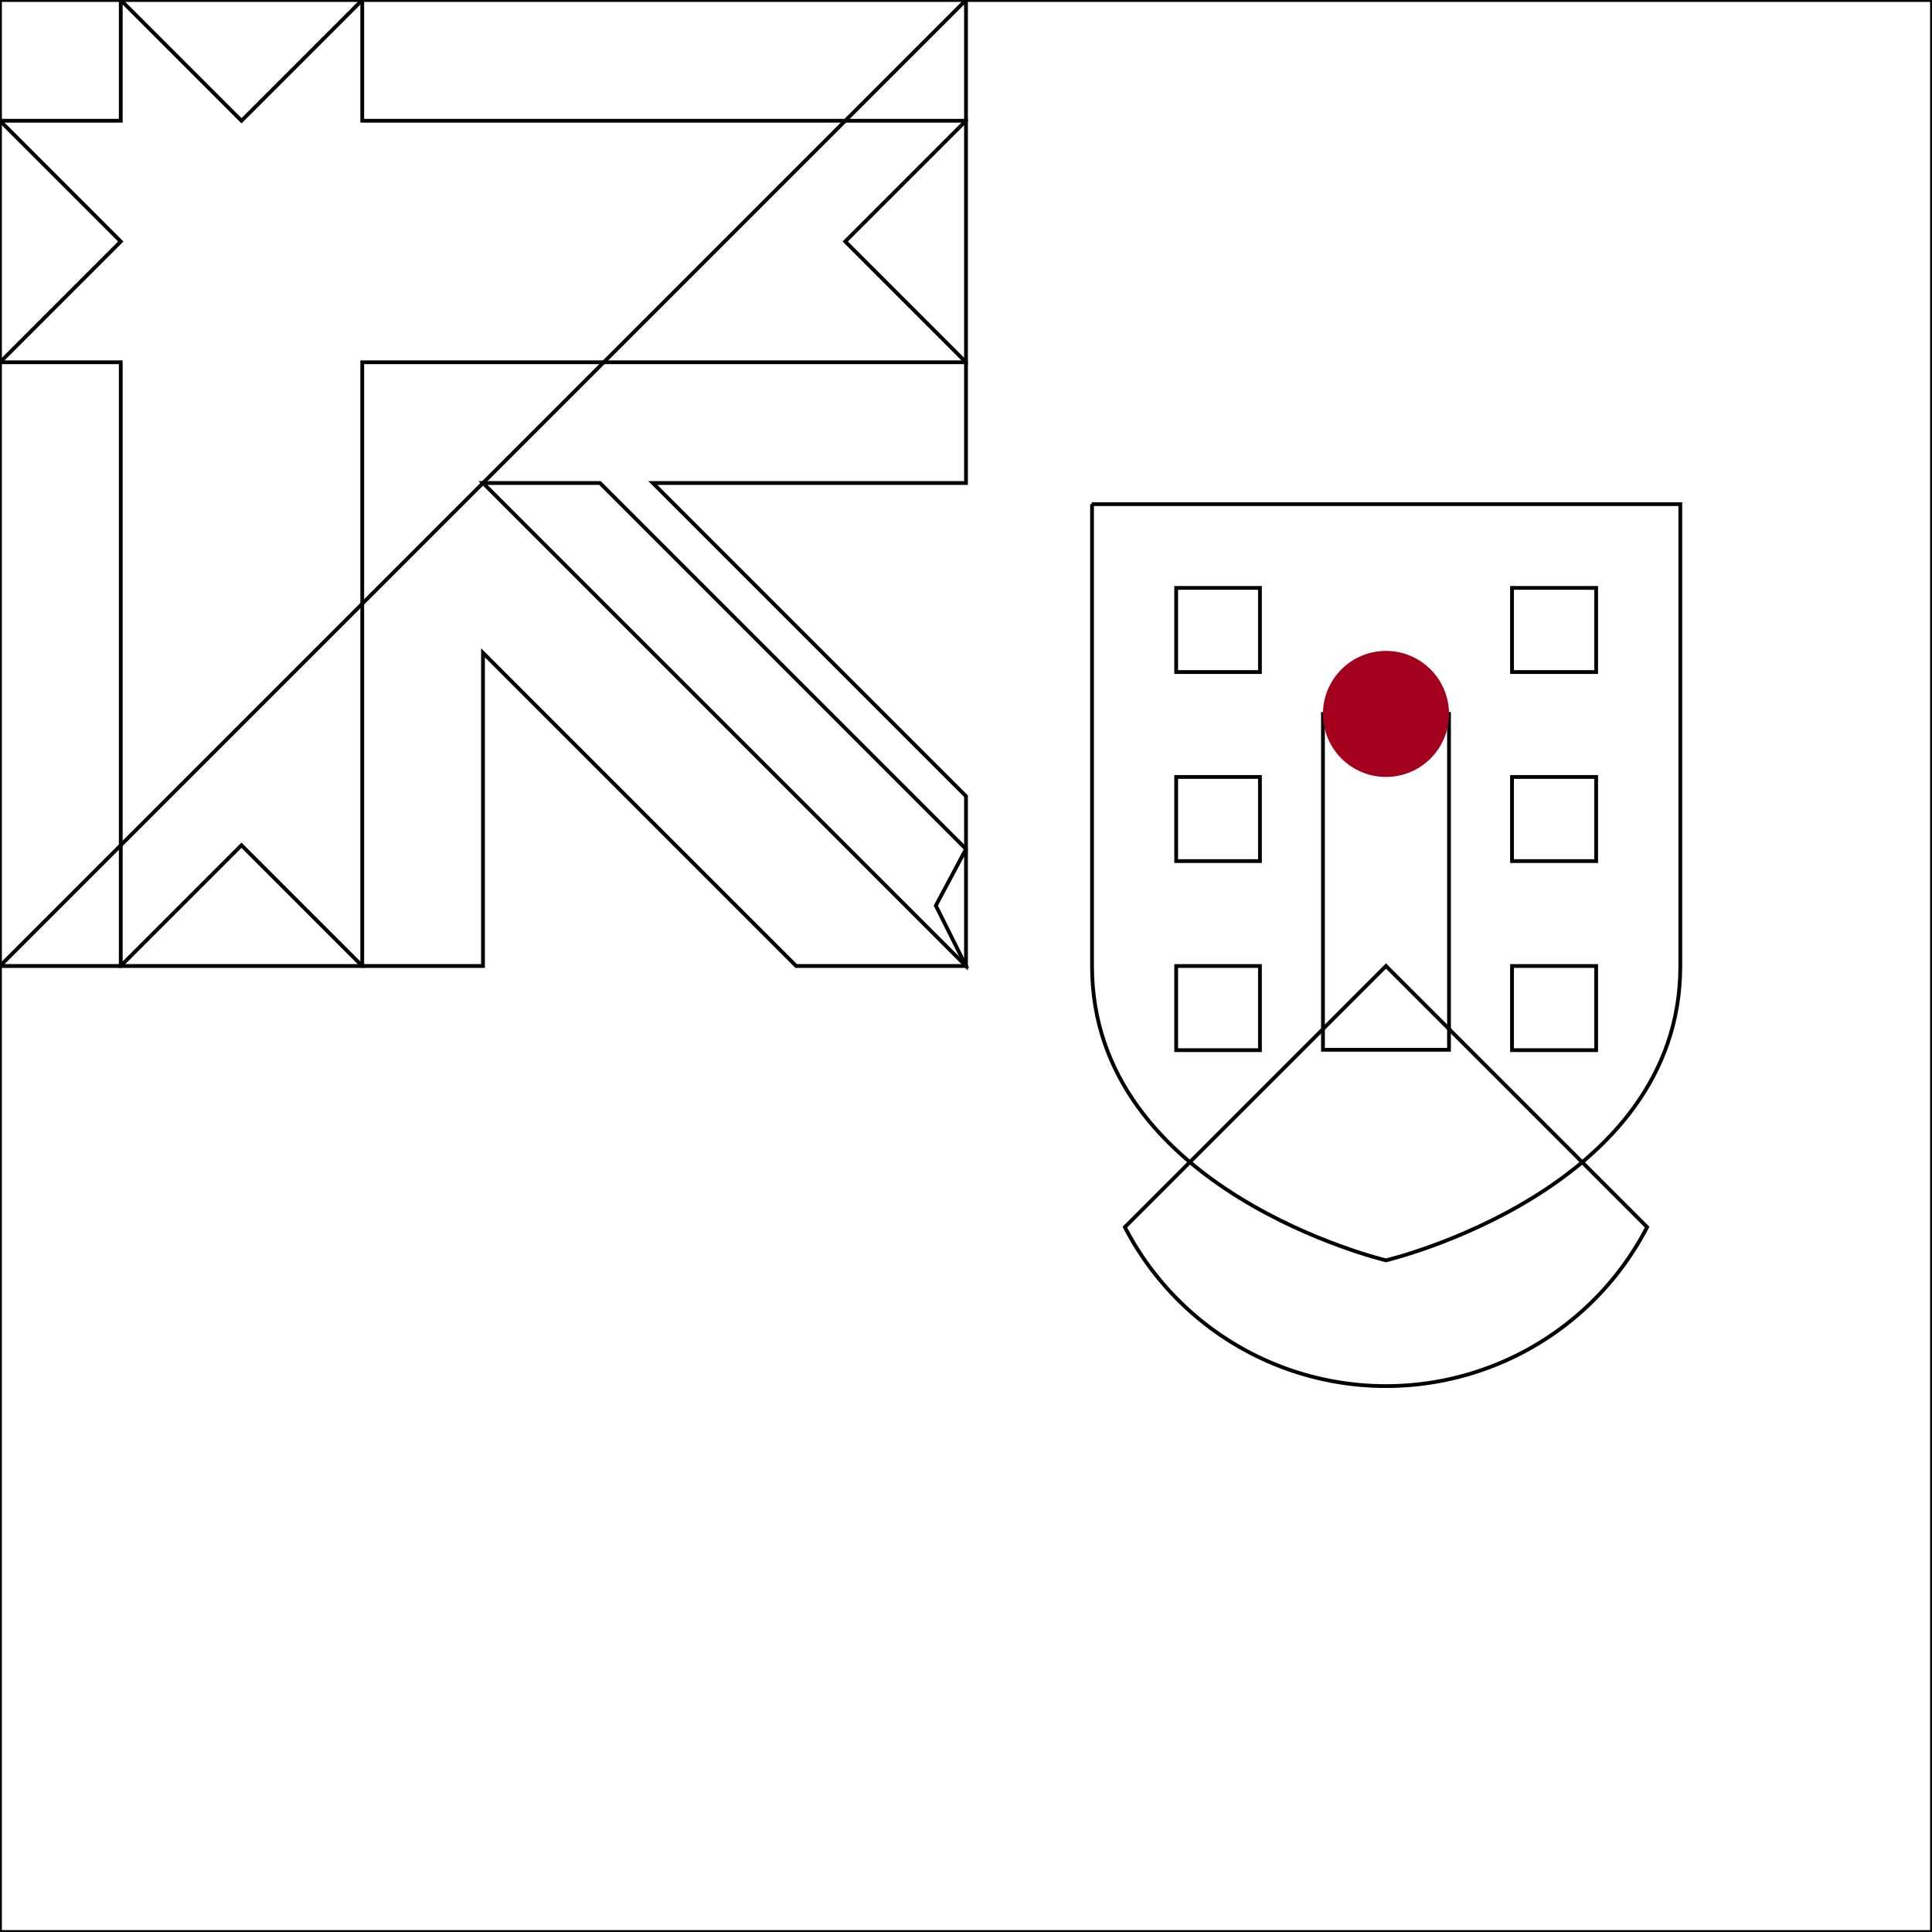 <svg xmlns="http://www.w3.org/2000/svg" width="512" height="512" viewBox="0 0 512 512">
  <mask id="a">
    <circle cx="256" cy="256" r="256" fill="#fff"/>
  </mask>
  <g>
    <path fill="none" d="M256 0h256v512H0V256Z" stroke="currentColor" stroke-width="1"/>
    <path fill="none" d="m367.3 256-69.2 69.2a77.9 77.9 0 0 0 138.4 0z" stroke="currentColor" stroke-width="1"/>
    <path fill="none" d="M289.4 133.6V256c0 59.6 77.9 78 77.9 78s78-18.4 78-78V133.6h-156z" stroke="currentColor" stroke-width="1"/>
    <path fill="none" d="M445.2 256zm-155.8 0z" stroke="currentColor" stroke-width="1"/>
    <path fill="none" d="M311.7 155.8h22.2v22.3h-22.2zm0 50.1h22.2v22.3h-22.2zm0 50.1h22.2v22.3h-22.2zm89-100.2H423v22.3h-22.3zm0 50.1H423v22.3h-22.3zm0 50.1H423v22.3h-22.3z" stroke="currentColor" stroke-width="1"/>
    <path fill="none" d="M0 0v32l32 32L0 96v160h32l32-32 32 32h32v-83l83 83h45l-8-16 8-15v-14l-83-83h83V96l-32-32 32-32V0H96L64 32 32 0Z" stroke="currentColor" stroke-width="1"/>
    <path fill="none" d="M32 0v32H0v64h32v160h64V96h160V32H96V0Zm96 128 128 128v-31l-97-97z" stroke="currentColor" stroke-width="1"/>
    <path fill="none" d="M350.6 189.2H384v89h-33.4z" stroke="currentColor" stroke-width="1"/>
    <circle cx="367.3" cy="189.2" r="16.7" fill="#a2001d"/>
  </g>
</svg>
